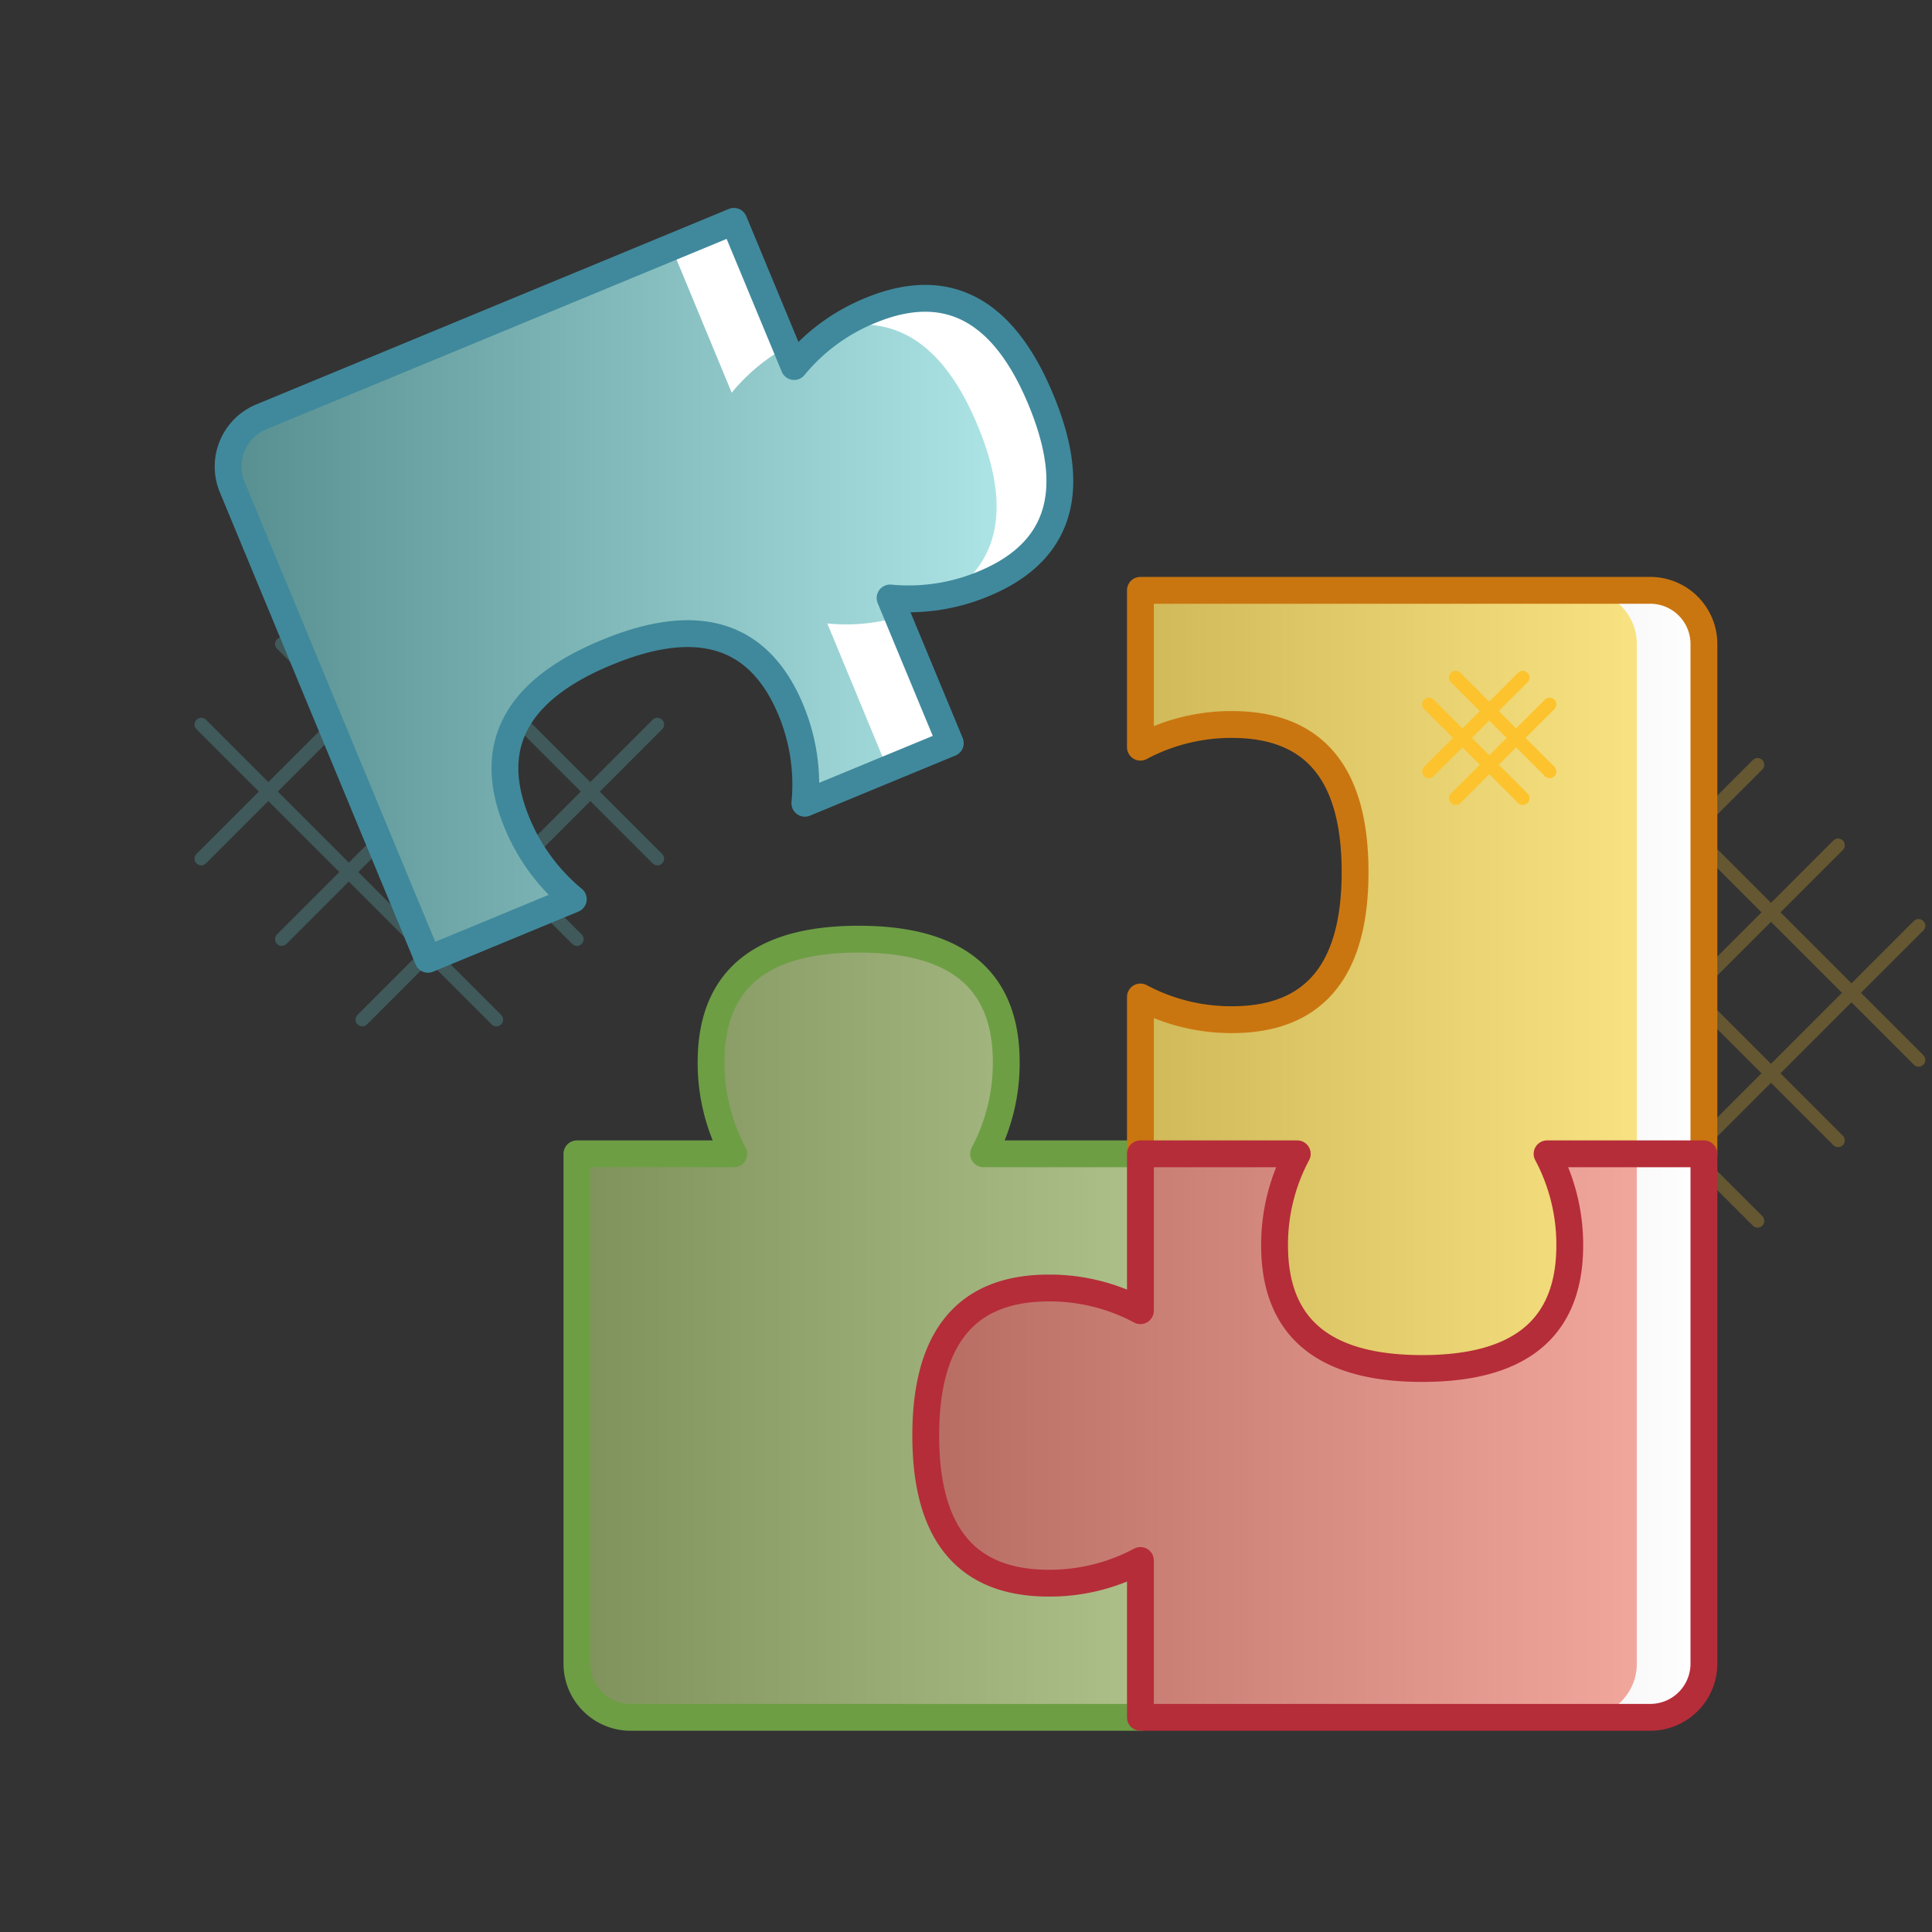 <svg xmlns="http://www.w3.org/2000/svg" xmlns:xlink="http://www.w3.org/1999/xlink" viewBox="0 0 144 144"><rect x="0" y="0" width="144" height="144" fill="#333333" stroke="none"/><defs><style>.cls-1{isolation:isolate;}.cls-2{opacity:0.25;}.cls-13,.cls-14,.cls-15,.cls-16,.cls-3,.cls-4{fill:none;stroke-linecap:round;stroke-linejoin:round;}.cls-3{stroke:#fcc32e;}.cls-4{stroke:#69cbce;}.cls-5{fill:#f37d6e;}.cls-6{fill:#feda41;}.cls-7{fill:#fff;}.cls-8{fill:#c7e48e;}.cls-9{fill:#88e0e2;}.cls-10{opacity:0.36;mix-blend-mode:soft-light;}.cls-11{fill:url(#linear-gradient);}.cls-12{fill:url(#linear-gradient-2);}.cls-13{stroke:#6d9e44;}.cls-13,.cls-14,.cls-15,.cls-16{stroke-width:2px;}.cls-14{stroke:#ca7610;}.cls-15{stroke:#40899c;}.cls-16{stroke:#b52d39;}</style><linearGradient id="linear-gradient" x1="127" y1="86" x2="43" y2="86" gradientUnits="userSpaceOnUse"><stop offset="0" stop-color="#fff"/><stop offset="1"/></linearGradient><linearGradient id="linear-gradient-2" x1="79" y1="44" x2="17.002" y2="44" xlink:href="#linear-gradient"/></defs><title>puzzle</title><g class="cls-1"><g id="icons"><g class="cls-2"><line class="cls-3" x1="115" y1="63" x2="137" y2="85"/><line class="cls-3" x1="121" y1="57" x2="143" y2="79"/><line class="cls-3" x1="109" y1="69" x2="131" y2="91"/><line class="cls-3" x1="137" y1="63" x2="115" y2="85"/><line class="cls-3" x1="131" y1="57" x2="109" y2="79"/><line class="cls-3" x1="143" y1="69" x2="121" y2="91"/></g><g class="cls-2"><line class="cls-4" x1="21" y1="48" x2="43" y2="70"/><line class="cls-4" x1="27" y1="42" x2="49" y2="64"/><line class="cls-4" x1="15" y1="54" x2="37" y2="76"/><line class="cls-4" x1="43" y1="48" x2="21" y2="70"/><line class="cls-4" x1="37" y1="42" x2="15" y2="64"/><line class="cls-4" x1="49" y1="54" x2="27" y2="76"/></g><g id="_Group_" data-name="&lt;Group&gt;"><path class="cls-5" d="M127,86v38a4,4,0,0,1-4,4H85V116.31A14.361,14.361,0,0,1,78.17,118c-7.09,0-9.17-4.92-9.17-11s2.08-11,9.17-11A14.361,14.361,0,0,1,85,97.69V86H96.69A14.361,14.361,0,0,0,95,92.83c0,7.09,4.92,9.17,11,9.17s11-2.08,11-9.17A14.361,14.361,0,0,0,115.31,86Z"/><path class="cls-6" d="M127,48V86H115.31A14.361,14.361,0,0,1,117,92.83c0,7.09-4.92,9.17-11,9.17s-11-2.08-11-9.17A14.361,14.361,0,0,1,96.69,86H85V74.31A14.361,14.361,0,0,0,91.83,76c7.09,0,9.17-4.92,9.17-11s-2.08-11-9.17-11A14.361,14.361,0,0,0,85,55.69V44h38A4,4,0,0,1,127,48Z"/><path class="cls-7" d="M123,44h-5a4,4,0,0,1,4,4v76a4,4,0,0,1-4,4h5a4,4,0,0,0,4-4V48A4,4,0,0,0,123,44Z"/><path class="cls-8" d="M85,116.31V128H47a4,4,0,0,1-4-4V86H54.69A14.361,14.361,0,0,1,53,79.17C53,72.08,57.92,70,64,70s11,2.08,11,9.17A14.361,14.361,0,0,1,73.31,86H85V97.69A14.361,14.361,0,0,0,78.17,96C71.08,96,69,100.92,69,107s2.08,11,9.17,11A14.361,14.361,0,0,0,85,116.31Z"/><path class="cls-9" d="M77.59,29.81c2.34,5.63,2.3,10.98-4.27,13.7a14.493,14.493,0,0,1-6.98,1.06l4.49,10.82L59.99,59.87a14.443,14.443,0,0,0-1.05-6.97c-2.73-6.56-8.09-6.6-13.72-4.27s-9.4,6.14-6.68,12.71a14.572,14.572,0,0,0,4.19,5.68L31.9,71.5,17.31,36.31a4.008,4.008,0,0,1,2.17-5.24L54.7,16.5l4.49,10.82a14.311,14.311,0,0,1,5.68-4.18C71.44,20.42,75.26,24.18,77.59,29.81Z"/><g class="cls-10"><path class="cls-11" d="M123,44H85V55.69A14.361,14.361,0,0,1,91.83,54c7.09,0,9.17,4.92,9.17,11s-2.08,11-9.17,11A14.361,14.361,0,0,1,85,74.31V86H73.31A14.361,14.361,0,0,0,75,79.17C75,72.08,70.08,70,64,70s-11,2.08-11,9.17A14.361,14.361,0,0,0,54.69,86H43v38a4,4,0,0,0,4,4h76a4,4,0,0,0,4-4V48A4,4,0,0,0,123,44Z"/><path class="cls-12" d="M38.54,61.34c-2.72-6.57,1.04-10.38,6.68-12.71s10.99-2.29,13.72,4.27a14.443,14.443,0,0,1,1.05,6.97l10.84-4.48L66.34,44.57a14.494,14.494,0,0,0,6.98-1.06c6.57-2.72,6.61-8.07,4.27-13.7s-6.15-9.39-12.72-6.67a14.31,14.31,0,0,0-5.68,4.18L54.7,16.5,19.48,31.07a4.008,4.008,0,0,0-2.17,5.24L31.9,71.5l10.83-4.48A14.572,14.572,0,0,1,38.54,61.34Z"/></g><line class="cls-3" x1="108.5" y1="50.5" x2="115.5" y2="57.5"/><line class="cls-3" x1="106.5" y1="52.5" x2="113.5" y2="59.5"/><line class="cls-3" x1="113.5" y1="50.5" x2="106.5" y2="57.5"/><line class="cls-3" x1="115.5" y1="52.5" x2="108.5" y2="59.5"/><path class="cls-7" d="M58.552,25.9l-3.87-9.342-4.619,1.913,4.474,10.8A14.143,14.143,0,0,1,58.552,25.9Z"/><path class="cls-7" d="M64.819,23.178a14.893,14.893,0,0,0-2.283,1.189c5.144-1.019,8.31,2.465,10.345,7.378s2.26,9.615-2.1,12.532a14.893,14.893,0,0,0,2.455-.773c6.55-2.713,6.589-8.055,4.262-13.672S71.37,20.465,64.819,23.178Z"/><path class="cls-7" d="M61.662,46.469l4.474,10.8,4.619-1.913-3.87-9.342A14.143,14.143,0,0,1,61.662,46.469Z"/><path class="cls-13" d="M85,128H47a4,4,0,0,1-4-4V86H54.69A14.361,14.361,0,0,1,53,79.17C53,72.08,57.92,70,64,70s11,2.08,11,9.17A14.361,14.361,0,0,1,73.31,86H85"/><path class="cls-14" d="M85,86V74.31A14.361,14.361,0,0,0,91.83,76c7.09,0,9.17-4.92,9.17-11s-2.08-11-9.17-11A14.361,14.361,0,0,0,85,55.69V44h38a4,4,0,0,1,4,4V86"/><path class="cls-15" d="M45.22,48.63c-5.64,2.33-9.4,6.14-6.68,12.71a14.572,14.572,0,0,0,4.19,5.68L31.9,71.5,17.31,36.31a4.008,4.008,0,0,1,2.17-5.24L54.7,16.5l4.49,10.82a14.311,14.311,0,0,1,5.68-4.18c6.57-2.72,10.39,1.04,12.72,6.67s2.3,10.98-4.27,13.7a14.493,14.493,0,0,1-6.98,1.06l4.49,10.82L59.99,59.87a14.443,14.443,0,0,0-1.05-6.97C56.21,46.34,50.85,46.3,45.22,48.63Z"/><path class="cls-16" d="M127,86v38a4,4,0,0,1-4,4H85V116.31A14.361,14.361,0,0,1,78.17,118c-7.09,0-9.17-4.92-9.17-11s2.08-11,9.17-11A14.361,14.361,0,0,1,85,97.69V86H96.69A14.361,14.361,0,0,0,95,92.83c0,7.09,4.92,9.17,11,9.17s11-2.08,11-9.17A14.361,14.361,0,0,0,115.31,86Z"/></g></g></g></svg>